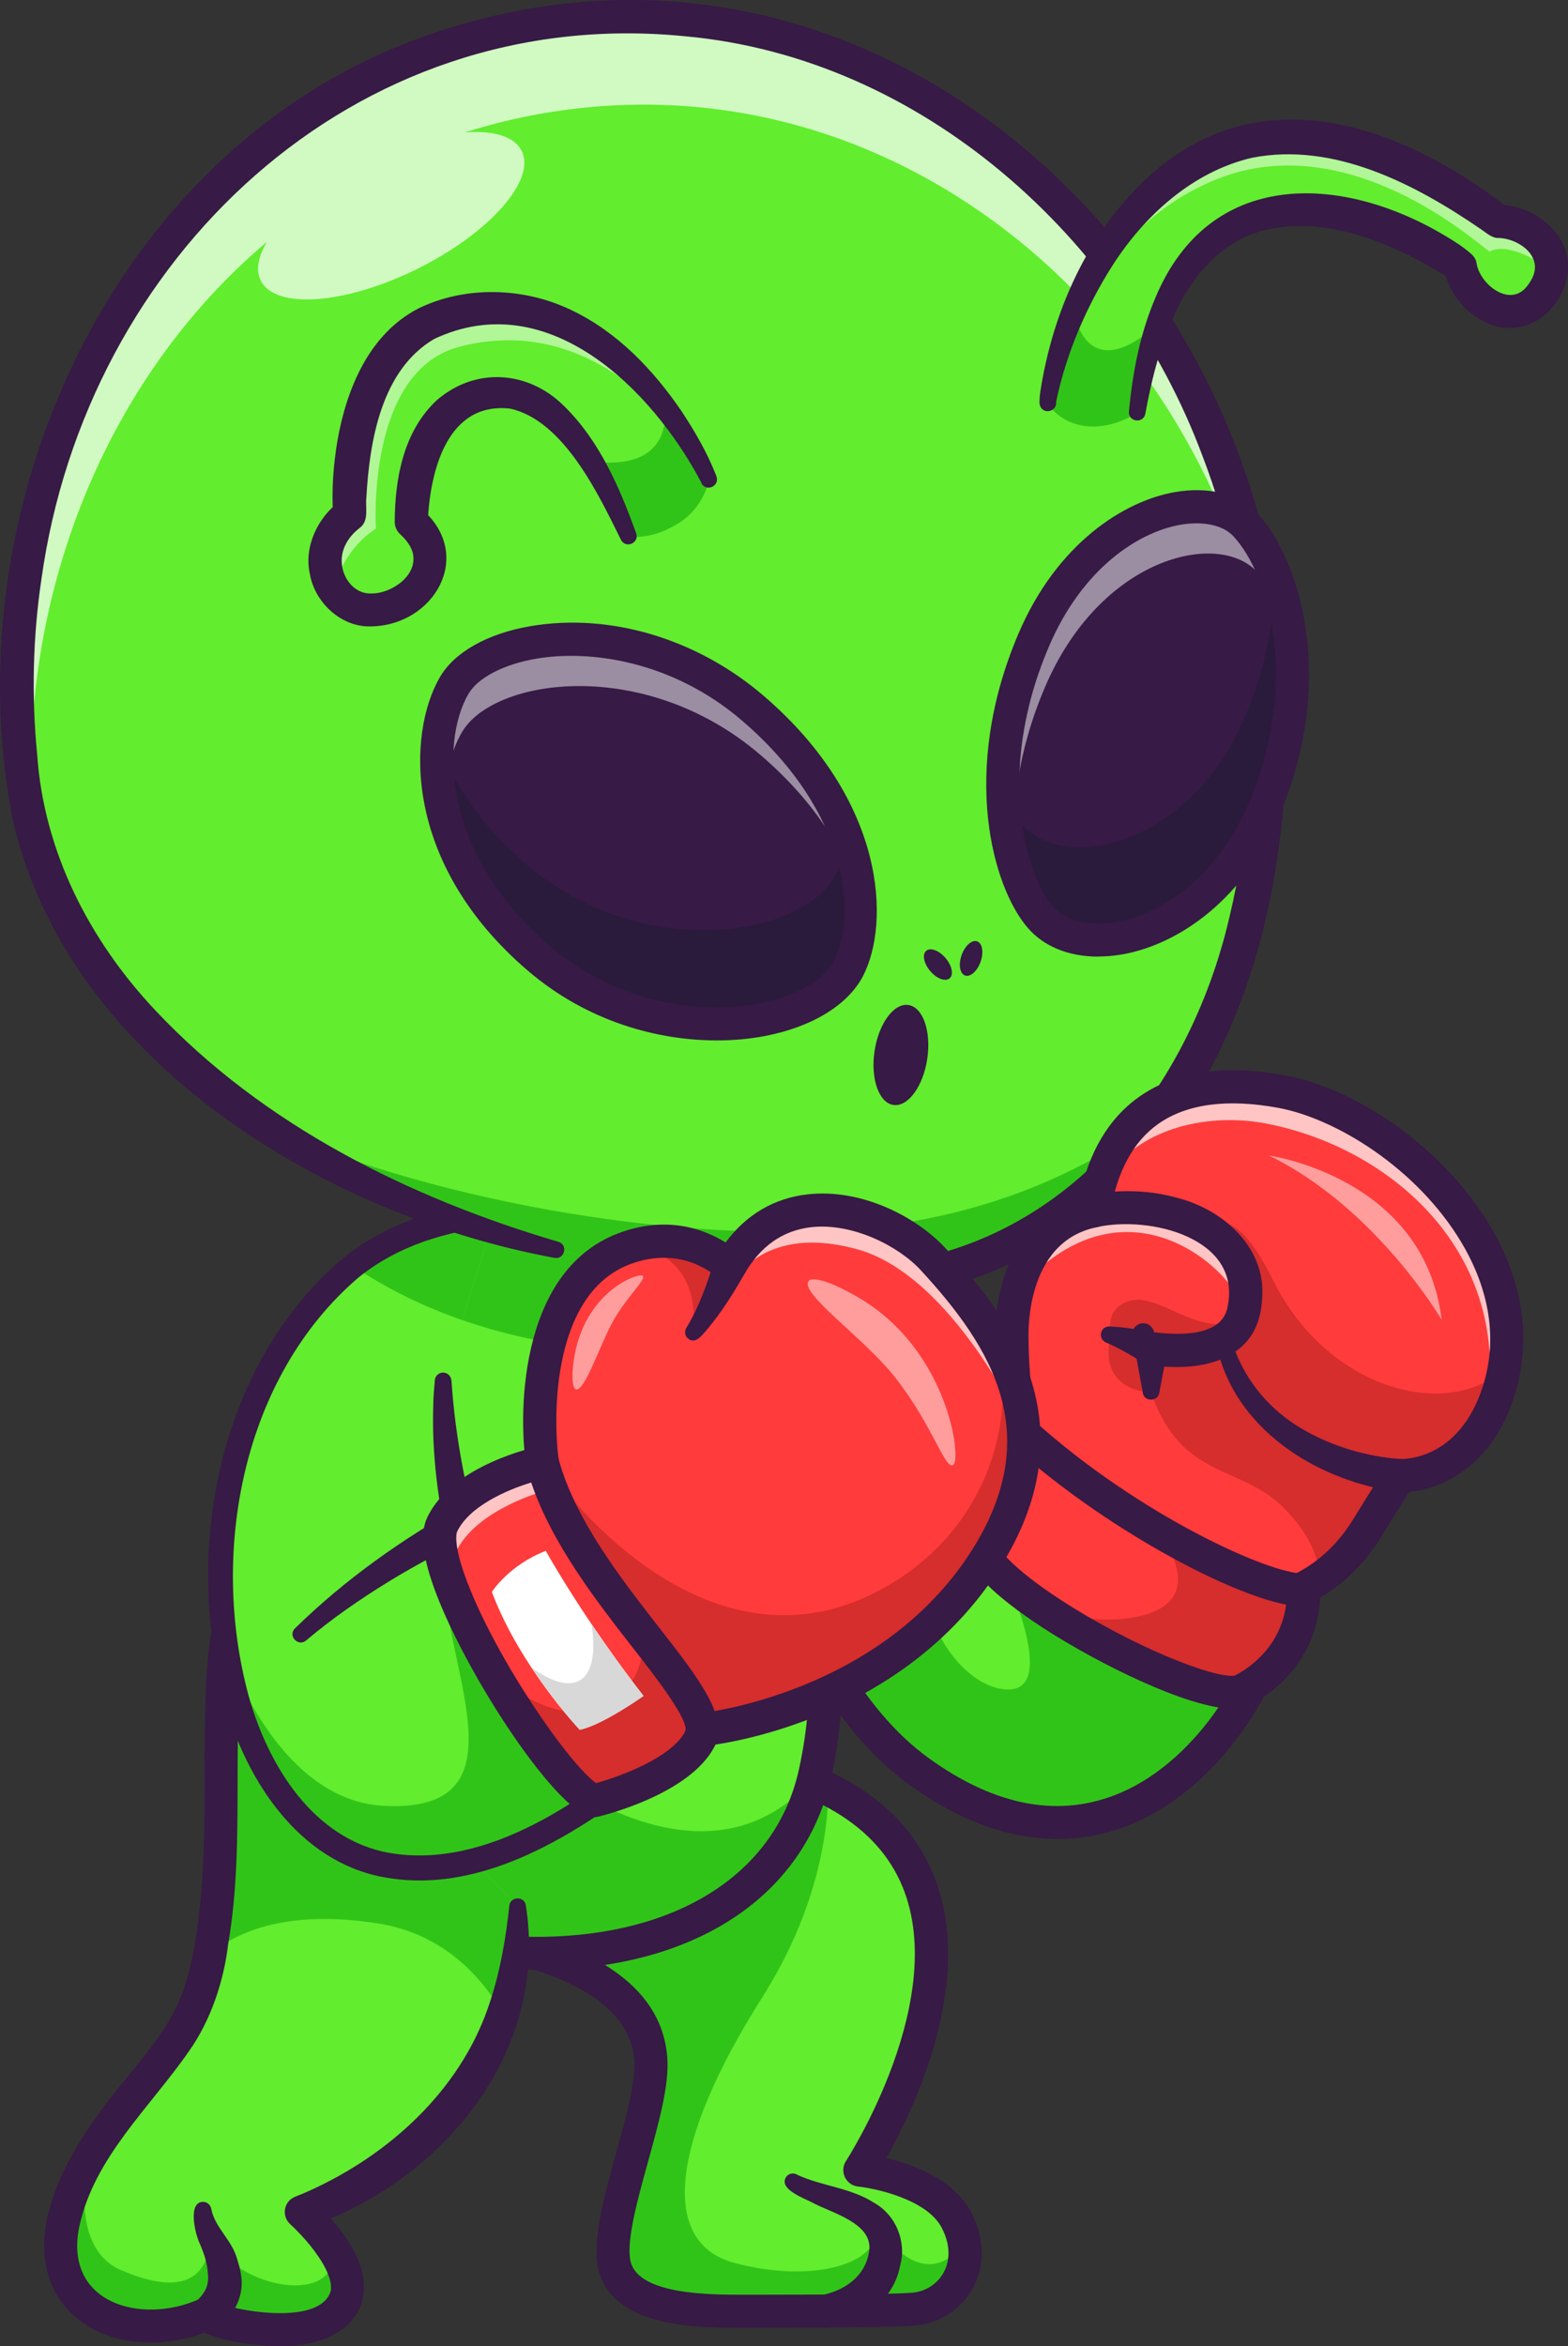 <?xml version="1.0" encoding="UTF-8"?>
<svg id="Layer_2" data-name="Layer 2" xmlns="http://www.w3.org/2000/svg" viewBox="0 0 165.45 247.47">
  <rect x="0" y="0" width="165.45" height="247.47" fill="#333333" stroke="none"/>
  <defs>
    <style>
      .cls-1 {
        fill: #ff3b3b;
      }

      .cls-2 {
        fill: #fff;
      }

      .cls-3 {
        fill: #31c418;
      }

      .cls-4 {
        fill: #d8d8d8;
      }

      .cls-5 {
        fill: #d62d2d;
      }

      .cls-6 {
        fill: #111a28;
      }

      .cls-7 {
        fill: #371a45;
      }

      .cls-8 {
        fill: #62ed2e;
      }

      .cls-9 {
        opacity: .35;
      }

      .cls-10 {
        opacity: .5;
      }

      .cls-11 {
        opacity: .7;
      }
    </style>
  </defs>
  <g id="Layer_2-2" data-name="Layer 2">
    <g>
      <path class="cls-8" d="m135.26,168.17c-1.65,12.44-16.78,34.16-38.21,18.73-15.76-11.34-19.07-40.62-19.07-40.62,0,0-29.66-18.5-8.96-17.09,14.73,1,19.17,12.65,30.17,21.72,4.25,3.5,9.47,6.62,16.64,8.59.35.1.71.19,1.08.28l18.35,8.38Z"/>
      <path class="cls-3" d="m135.26,168.17c-1.65,12.44-16.78,34.16-38.21,18.73-15.76-11.34-19.07-40.62-19.07-40.62,0,0-29.66-18.5-8.96-17.09,14.73,1,19.17,12.65,30.17,21.72-6.16,16.33,1.35,27,7.02,27.29,5.93.3-.74-13.43-.74-13.43l10.36-5.26c.35.1.71.19,1.08.28l18.35,8.38Z"/>
      <path class="cls-7" d="m111.58,193.96c-4.39,0-9.66-1.41-15.55-5.65-14.87-10.71-19-35.98-19.68-41.01-1.43-.92-4.79-3.13-8.09-5.7-6.52-5.08-9.04-8.55-8.16-11.25,1-3.09,5.64-3.13,9.04-2.9,10.89.74,16.55,6.97,22.55,13.56,6.17,6.78,12.55,13.79,25.64,17.09.93.24,1.5,1.18,1.26,2.12-.24.93-1.18,1.5-2.12,1.26-14.11-3.56-21.16-11.3-27.37-18.13-5.75-6.32-10.72-11.78-20.21-12.42-4.28-.29-5.31.38-5.48.52.01.29.38,2.3,7.22,7.59,4.03,3.12,8.21,5.73,8.25,5.76.45.28.75.75.81,1.28.03.29,3.41,28.64,18.36,39.4,7.1,5.11,13.91,6.32,20.23,3.6,8.25-3.56,14.22-13.54,15.23-21.14.13-.96,1.01-1.63,1.96-1.5.96.13,1.63,1,1.5,1.96-1.12,8.44-7.57,19.68-17.31,23.89-2.18.94-4.91,1.68-8.1,1.68Z"/>
      <path class="cls-8" d="m96.82,243.52c-1.75.26-13.33.26-17.83.26s-13.08.21-14.18-4.95c-1.02-4.8,4.27-16.25,3.86-21.67-1.1-14.66-32.73-13.71-32.73-13.71l38.25-18.44c5.5.73,9.84,2.03,13.23,3.73,22.33,11.23,3.32,40.17,3.32,40.17,0,0,7.88.8,10.19,5.28.45.86.71,1.7.83,2.51.53,3.56-1.89,6.37-4.94,6.83Z"/>
      <path class="cls-3" d="m96.82,243.52c-1.75.26-13.33.26-17.83.26s-13.08.21-14.18-4.95c-1.02-4.8,4.27-16.25,3.86-21.67-1.1-14.66-32.73-13.71-32.73-13.71l38.25-18.44c5.5.73,9.84,2.03,13.23,3.73-.07,4.73-1.22,12.84-7.02,21.98-9.68,15.29-10.8,25.82-2.95,27.95,8.24,2.24,15.76.16,15.05-4.09,0,0,4.46,7.9,9.26,2.11.53,3.56-1.89,6.37-4.94,6.83Z"/>
      <path class="cls-7" d="m77.96,245.53c-5.02,0-13.54-.21-14.85-6.34-.63-2.94.6-7.38,1.9-12.08,1.03-3.72,2.09-7.56,1.92-9.82-.8-10.65-22.6-12.35-30.94-12.1-.95.03-1.77-.73-1.79-1.69-.03-.96.73-1.77,1.69-1.8,1.36-.04,33.31-.81,34.52,15.32.22,2.87-.88,6.83-2.04,11.02-1.08,3.9-2.3,8.31-1.85,10.42.77,3.59,8.36,3.58,11.99,3.58h.48c10.58,0,16.49-.08,17.56-.25,1.33-.2,2.48-1.03,3.08-2.21.68-1.33.59-2.97-.26-4.6-1.54-2.97-6.89-4.14-8.82-4.35-.61-.06-1.13-.44-1.4-.99-.26-.55-.22-1.2.12-1.71.11-.17,11.25-17.4,5.72-29.48-2.9-6.32-9.97-10.27-21.04-11.73-.96-.13-1.63-1-1.5-1.96.13-.95,1-1.62,1.96-1.5,12.34,1.63,20.33,6.25,23.76,13.74,5.12,11.18-1.61,25.23-4.64,30.62,2.82.68,7.15,2.26,8.95,5.74,1.38,2.66,1.47,5.43.27,7.79-1.11,2.18-3.23,3.71-5.67,4.08-1.65.25-10.07.29-18.09.29h-.48c-.18,0-.37,0-.56,0Z"/>
      <path class="cls-8" d="m86.01,186.96c-.04.2-.09.4-.14.59-6.65,27.23-55.21,21.2-61.01,2.35-1.88-6.12-1.81-13.47-.15-21.2,2.39-11.13,8.08-23.02,16.01-33.05,3.65-4.63,7.78-8.85,12.28-12.43,9.78-7.78,25.63-11.02,31.25,1.81-.52,5.88-.69,11-.63,15.55.28,21.98,5.82,30.6,2.38,46.37Z"/>
      <path class="cls-3" d="m85.87,187.56c-6.65,27.23-55.21,21.2-61.01,2.35-1.88-6.12-1.81-13.47-.15-21.2,8.94,3.54,21.36,8.16,21.36,8.16,0,0,24.58,27.87,39.8,10.68Z"/>
      <path class="cls-3" d="m83.63,140.59c-4.76,1.23-9.87,1.9-15.18,1.9-10.36,0-19.94-2.54-27.71-6.83,3.65-4.63,7.78-8.85,12.28-12.43,9.78-7.78,25.63-11.02,31.25,1.81-.52,5.88-.69,11-.63,15.55Z"/>
      <path class="cls-3" d="m52.33,127.94l-3.56,11.3c-4.22-1.47-8.1-3.4-11.53-5.71,3.18-2.49,7.77-4.77,15.09-5.59Z"/>
      <path class="cls-7" d="m56.76,207.78c-14.2,0-30.14-6.25-33.56-17.36-2.95-9.59-1.51-22.15,4.06-35.37,5.53-13.14,14.29-24.93,24.67-33.18h0c7.26-5.78,16.44-8.4,23.39-6.68,4.8,1.19,8.44,4.36,10.55,9.16.12.27.17.56.14.85-1.56,17.6.1,28.52,1.44,37.29,1.26,8.26,2.34,15.39.28,24.85-2.64,12.13-13.48,19.75-28.98,20.4-.65.03-1.31.04-1.98.04Zm-2.66-83.19h0c-20.33,16.18-33.2,46.46-27.56,64.8,2.71,8.82,17.09,15.49,32.05,14.86,13.82-.58,23.44-7.18,25.72-17.66,1.92-8.83.93-15.34-.32-23.58-1.35-8.88-3.03-19.91-1.5-37.66-1.69-3.6-4.39-5.88-8.02-6.78-5.84-1.44-14.03.98-20.38,6.03Z"/>
      <path class="cls-8" d="m53.1,212.41c-5.14,15.72-21.28,20.92-21.28,20.92,0,0,1.97,1.75,3.4,3.96,1.82,2.79,2.78,6.33-2.15,8-3.2,1.09-10.38-.11-11.33-1.18-1.23.53-3.22,1.41-7.01,1.18-5.82-.35-12.05-5.66-5.51-17.26.39-.7.83-1.41,1.31-2.15,4.73-7.2,10.01-10.6,11.51-19.11.04-.21.07-.41.11-.62,2.43-14.29.06-22.41,2.15-35.28l30.32,30.14c.15,4.31-.44,8.09-1.52,11.41Z"/>
      <path class="cls-3" d="m33.07,245.29c-3.2,1.09-10.38-.11-11.33-1.18-1.23.53-3.22,1.41-7.01,1.18-5.82-.35-12.05-5.66-5.51-17.26-.62,3.74-.79,9.53,3.52,11.4,8.48,3.67,9.3-1.23,9.51-3.41,2.71,5.42,13.54,7.36,12.96,1.27,1.82,2.79,2.78,6.33-2.15,8Z"/>
      <path class="cls-3" d="m53.1,212.41c-2.37-4.03-6.4-8.45-13.2-9.53-10.06-1.59-15.32,1.17-17.75,3.26,2.43-14.29.06-22.41,2.15-35.28l30.32,30.14c.15,4.31-.44,8.09-1.52,11.41Z"/>
      <path class="cls-7" d="m26.01,171.14c-1.87,11.19.01,22.7-1.94,33.95-.45,3.86-1.84,8.04-4.13,11.26-4.15,5.99-9.99,11.18-11.57,18.49-1.69,8.09,6.51,10.41,12.66,7.66,0,0,2.01.45,2.01.45-.02-.05-.07-.09-.12-.11l.04.02c.09.07.34.15.46.2,2.65.88,10.52,2.06,11.49-1.46.1-.72-.18-1.53-.52-2.24-.83-1.67-2.28-3.37-3.74-4.74-.72-.62-.81-1.72-.18-2.44.22-.26.5-.42.8-.53.71-.27,1.53-.64,2.24-.98,8.26-3.96,15.44-10.79,18.24-19.66,1.04-3.18,1.62-6.53,1.99-10,.09-.98,1.58-1.06,1.74-.05.59,3.6.4,7.37-.5,10.99-.48,1.81-1.13,3.57-1.93,5.26-3.85,8.02-11.12,14.08-19.33,17.28-.45.17-.86.32-1.38.48l.62-2.96c.94.87,1.73,1.71,2.51,2.67,6.33,7.54,1.72,13.48-7.37,12.72-2.15-.16-4.33-.46-6.36-1.27-.28-.12-.67-.32-.93-.53-.14-.11-.27-.23-.4-.36l2.01.45c-.89.4-1.96.8-3.01,1.01-8.6,1.88-16.34-3.22-14.47-12.53.83-4.05,2.88-7.55,5.19-10.83,3.31-4.73,7.41-8.3,9.3-13.59,1.63-5.14,1.93-10.86,2.13-16.28.13-7.55-.3-15.34,1-22.9.15-.95,1.05-1.6,2-1.45.95.15,1.6,1.05,1.44,2h0Z"/>
      <path class="cls-8" d="m76.19,178.44s-23.58,26.65-40.85,16.18c-6.08-3.69-10.07-11.49-11.5-20.57-1.95-12.47.95-27.36,10-37.32,3.15-3.47,8.04-7.61,18.49-8.79l-5.57,17.66c-.13,5.46.8,11.02,1.65,14.89.68,3.1,1.32,5.11,1.32,5.11l12.64-11.36,13.81,24.2Z"/>
      <path class="cls-3" d="m76.19,178.44s-23.58,26.65-40.85,16.18c-6.08-3.69-10.07-11.49-11.5-20.57,2.49,6.33,7.79,16.08,16.88,16.44,17.1.69,3.16-19.14,6.74-28.48.18-.47.51-.98.96-1.52.68,3.1,1.32,5.11,1.32,5.11l12.64-11.36,13.81,24.2Z"/>
      <path class="cls-3" d="m52.33,127.94l-3.56,11.3c-4.22-1.47-8.1-3.4-11.53-5.71,3.18-2.49,7.77-4.77,15.09-5.59Z"/>
      <path class="cls-7" d="m47.64,145.62c.4,6.2,1.65,12.34,3.42,18.29.13.39.19.8-.08,1.29l-2.12-.58,12.64-11.35c.54-.48,1.36-.44,1.85.1.54.66,13.57,23.86,13.97,24.42.29.49.21,1.11-.16,1.52-3.84,4.17-8.01,7.85-12.6,11.14-6.93,4.82-15.31,9.16-24.03,7.56-8.97-1.63-14.53-10.17-16.8-18.39-4.42-16.19-.66-35.79,12.51-46.95,2.26-1.82,4.87-3.2,7.6-4.17,2.72-.95,5.54-1.53,8.35-1.85.72-.08,1.37.44,1.45,1.15.08.72-.44,1.37-1.16,1.45-2.66.3-5.28.85-7.77,1.71-2.48.88-4.81,2.12-6.84,3.75-12.31,10.49-15.76,29.01-11.63,44.18,2.05,7.32,6.8,15.07,14.79,16.54,10.39,1.82,20.87-5.71,28.37-12.19,2.02-1.8,4.01-3.71,5.8-5.67l-.16,1.52-13.81-24.19,2.01.32-12.64,11.35-.26.24c-.68.65-1.88.1-1.86-.82-.86-.49-.83-1.55-1.09-2.41-1.15-5.05-1.85-10.23-1.67-15.41,0-.86.1-1.73.16-2.59.04-.48.46-.84.94-.8.45.03.79.41.81.85h0Z"/>
      <g>
        <g>
          <path class="cls-8" d="m28.58,119.07c9.25,6.04,19.9,10.4,30.15,12.76l16.69,3.73c23.2,2.75,38.18-5.42,47.17-18.08,10.44-14.71,12.78-35.49,10.52-52.28C128.02,27.39,95.97-2.74,58.16,2.36,20.34,7.45-2.59,44.98,2.51,82.79c2.03,15.06,12.56,27.46,26.06,36.27Z"/>
          <path class="cls-3" d="m28.58,119.07c9.25,6.04,19.9,10.4,30.15,12.76l16.69,3.73c23.2,2.75,38.18-5.42,47.17-18.08-5.54,4.34-16.11,10.66-31.96,12.09-18.03,1.62-43.56-2.48-62.06-10.51Z"/>
          <g class="cls-11">
            <path class="cls-2" d="m28.17,25.51c-.93,1.54-1.21,2.97-.66,4.08,1.53,3.09,8.94,2.53,16.55-1.24,7.6-3.78,12.52-9.34,10.99-12.43-.77-1.54-2.99-2.18-5.98-1.96,3.37-1.07,6.88-1.87,10.54-2.36,36.07-4.86,66.9,22.34,74.08,57.69-.07-1.35-.19-2.71-.37-4.07C128.22,27.39,96.18-2.74,58.36,2.36,20.55,7.45-2.38,44.98,2.72,82.79c.18,1.37.43,2.71.71,4.03-1.61-23.85,7.75-47,24.74-61.31Z"/>
          </g>
          <path class="cls-7" d="m58.53,132.68c-24.19-4.45-51.45-20.85-57.21-46.33C-5.22,52.44,12.91,13.7,47.05,3.07c45.38-14.38,86.6,23.94,88.54,68.75,1.17,21.1-4.41,45.3-22.8,57.95-7.69,5.28-17.04,7.77-26.28,8.02-3.81.07-7.6.17-11.23-1.38-.85-.37-.62-1.65.28-1.72,3.62-.53,7.2-.29,10.82-.41,4.58-.17,9.16-.89,13.49-2.28,16.01-4.81,26.28-19.63,29.9-35.45,3.76-15.95,2.98-33.23-2.93-48.57C118.24,25.03,97.23,6.11,72.34,3.83,37.25.3,9.07,27.3,4.37,61.1c-.91,6.1-1.05,12.32-.45,18.46.69,10.19,5.47,19.59,12.49,27.03,11.37,12.08,26.69,19.73,42.5,24.39,1.05.3.69,1.88-.39,1.7h0Z"/>
          <path class="cls-7" d="m131.39,55.35c4.02,4.28,7.81,16.25,1.98,29.99s-19.13,16.57-23.61,11.38c-3.44-3.99-6.55-15.4-.71-29.14,5.84-13.74,18.23-16.61,22.35-12.22Z"/>
          <g class="cls-10">
            <path class="cls-2" d="m107.11,90.57c-.45-5.04.25-11.27,3.14-18.06,5.84-13.74,18.23-16.61,22.35-12.23,1.36,1.44,2.69,3.77,3.64,6.75-.55-5.88-2.66-10.45-4.84-12.76-4.12-4.38-16.51-1.51-22.35,12.22-4.18,9.84-3.77,18.49-1.93,24.08Z"/>
          </g>
          <g class="cls-9">
            <path class="cls-6" d="m109.76,96.72c4.48,5.19,17.78,2.36,23.61-11.38,4.27-10.05,3.39-19.15,1.03-24.99.14,4.54-.66,9.74-2.99,15.21-5.83,13.74-19.13,16.58-23.61,11.38-.71-.82-1.41-1.97-2.01-3.38.14,6.18,2,10.88,3.96,13.16Z"/>
          </g>
          <path class="cls-7" d="m47.92,72.31c-3.23,5.61-3.28,18.29,8.91,28.74,12.2,10.44,29.27,7.72,32.7,1.07,2.64-5.1,2.08-17-10.12-27.44-12.2-10.44-28.19-8.11-31.5-2.37Z"/>
          <g class="cls-10">
            <path class="cls-2" d="m46.89,85.03c0-3.16.74-5.88,1.84-7.78,3.31-5.74,19.3-8.08,31.5,2.37,6.05,5.18,9.24,10.72,10.59,15.6.09-5.94-2.68-14.15-11.4-21.62-12.2-10.44-28.19-8.11-31.5-2.37-1.74,3.03-2.56,8.11-1.03,13.8Z"/>
          </g>
          <g class="cls-9">
            <path class="cls-6" d="m56.83,101.05c12.19,10.44,29.26,7.71,32.7,1.07,1.5-2.91,1.97-8.04-.18-13.86-.2,1.56-.6,2.91-1.15,3.97-3.43,6.65-20.51,9.38-32.7-1.07-4.86-4.17-7.78-8.68-9.33-12.97-.63,6.39,1.74,15.22,10.66,22.86Z"/>
          </g>
          <path class="cls-7" d="m115.87,100.9c-3.09,0-5.73-1.06-7.43-3.04-3.67-4.25-7.18-16.42-1-30.97,4.08-9.6,11.17-14.02,16.45-14.97,3.64-.65,6.83.16,8.78,2.23h0c4.22,4.49,8.58,17.11,2.31,31.87-4.05,9.53-11.35,13.84-16.83,14.69-.78.12-1.54.18-2.28.18Zm10.39-45.7c-.56,0-1.15.05-1.76.16-4.38.78-10.32,4.58-13.85,12.9-5.77,13.58-2.2,24.27.43,27.32,1.29,1.49,3.73,2.13,6.53,1.69,4.56-.71,10.67-4.4,14.16-12.61,5.32-12.53,2.24-23.98-1.64-28.11-.82-.88-2.21-1.35-3.87-1.35Z"/>
          <path class="cls-7" d="m75.64,109.74c-6.15,0-13.59-1.92-19.95-7.36-13.23-11.33-12.72-24.98-9.29-30.93h0c1.53-2.65,5.01-4.62,9.55-5.4,8.37-1.44,17.57,1.3,24.59,7.31,13.03,11.16,13.38,24.06,10.53,29.57-1.58,3.06-5.34,5.37-10.33,6.34-1.54.3-3.27.47-5.11.47Zm-26.21-36.56c-3.08,5.35-2.47,17.12,8.54,26.54,7.32,6.27,16.22,7.27,22.12,6.12,3.87-.76,6.82-2.45,7.9-4.52,2.35-4.56,1.8-15.46-9.7-25.32-7.35-6.3-16.05-7.5-21.73-6.52-3.41.59-6.14,2-7.12,3.7h0Z"/>
          <ellipse class="cls-7" cx="102.46" cy="101.09" rx="1.91" ry="1.06" transform="translate(-27.07 163.84) rotate(-70.46)"/>
          <path class="cls-7" d="m99.77,101.05c.68.8.88,1.76.43,2.14-.44.38-1.36.04-2.04-.76-.68-.8-.88-1.76-.43-2.14.44-.38,1.36-.04,2.04.76Z"/>
          <path class="cls-8" d="m74.78,50.58l-8.45,6.01c-1.31-3.23-2.62-5.83-3.92-7.91-5.23-8.35-10.28-8.24-14.02-5.98-5.09,3.08-4.98,12.35-4.98,12.35,4.93,4.51-.32,9.79-4.88,9.25-3.95-.46-6.32-6.39-1.64-10.01-.11-1.85-.36-18.01,10.32-21.04,10.53-2.98,18.41,3.84,22.99,9.79,2.94,3.82,4.52,7.28,4.58,7.54Z"/>
          <g class="cls-10">
            <path class="cls-2" d="m73.29,47.64c-.18-.23-.36-.47-.54-.71-4.84-6.29-13.11-13.28-24.29-10.35-9.25,2.42-8.91,17.21-8.79,19.17-3.04,1.96-4.13,5.15-4.52,6.29-1.36-2.17-1.25-5.43,1.75-7.75-.11-1.85-.36-18.01,10.32-21.04,10.53-2.98,18.41,3.84,22.99,9.79,1.3,1.68,2.33,3.3,3.08,4.6Z"/>
          </g>
          <path class="cls-3" d="m74.78,50.58s-.33,2.84-3.25,4.65c-2.91,1.81-5.21,1.36-5.21,1.36-1.31-3.23-2.62-5.83-3.92-7.91,3.26.4,8.05.09,7.8-5.64,2.94,3.82,4.52,7.28,4.58,7.54Z"/>
          <path class="cls-7" d="m73.93,50.77c-5.16-9.72-16.12-20.67-28.11-15.02-5.55,3.25-6.82,10.68-7.16,16.69-.13,1.12.31,2.47-.69,3.23-1.35,1.03-2.19,2.56-1.84,4.22.3,1.47,1.46,2.75,3.02,2.71,2.19.03,4.99-1.93,4.4-4.29-.2-.76-.73-1.41-1.33-1.97-.37-.34-.56-.8-.57-1.27.02-4.59.91-9.56,4.44-12.86,4.12-3.55,9.7-3.11,13.44.63,3.76,3.69,5.87,8.63,7.6,13.42.35,1.04-1.15,1.65-1.62.65-2.4-4.86-6.02-12.49-11.62-13.8-6.66-.81-8.51,6.5-8.75,11.9,0,0-.57-1.27-.57-1.26,5.53,4.87,1.21,12.25-5.45,12.32-3.11.1-5.9-2.52-6.42-5.51-.66-2.89.84-5.99,3.12-7.66,0,0-.67,1.49-.67,1.49-.17-2.75.02-5.31.47-7.99.96-5.36,3.29-11.14,8.5-13.85,5.01-2.46,11.23-2.24,16.19.17,4.86,2.32,8.62,6.29,11.59,10.63,1.42,2.15,2.72,4.39,3.66,6.79.52,1.21-1.27,1.89-1.63.61h0Z"/>
          <path class="cls-8" d="m162.42,31.35c-2.65,3.25-7.51.81-8.34-3.24-1.13-1.18-23.84-16.11-31.93,6.08-.94,2.58-1.68,5.66-2.17,9.33l-9.42-1.01c-.08-.28.59-4.56,2.76-9.73,2.63-6.24,7.45-13.76,15.78-17.09,12.8-5.11,27.67,6.71,29.02,7.66,3.87.11,7.62,3.92,4.3,7.99Z"/>
          <path class="cls-8" d="m162.42,31.35c-2.65,3.25-7.51.81-8.34-3.24-1.13-1.18-23.84-16.11-31.93,6.08-.94,2.58-1.68,5.66-2.17,9.33l-9.42-1.01c-.08-.28.59-4.56,2.76-9.73,2.63-6.24,7.45-13.76,15.78-17.09,12.8-5.11,27.67,6.71,29.02,7.66,3.87.11,7.62,3.92,4.3,7.99Z"/>
          <g class="cls-10">
            <path class="cls-2" d="m163.68,28.54c-1.1-.84-4.51-3.06-6.52-2-1.46-1.03-14.93-13.17-28.74-7.65-8,3.19-12.99,9.97-15.99,16.16.26-.73.56-1.49.89-2.28,2.63-6.24,7.45-13.76,15.78-17.09,12.8-5.11,27.67,6.71,29.02,7.66,2.95.08,5.84,2.32,5.56,5.19Z"/>
          </g>
          <path class="cls-3" d="m122.15,34.19c-.94,2.58-1.68,5.66-2.17,9.33,0,0-2.46,1.78-5.42,1.42s-4-2.43-4-2.43c-.08-.28.59-4.56,2.76-9.73.69,3.76,3.26,6.42,8.83,1.41Z"/>
          <path class="cls-7" d="m109.73,42.76c-.08-.41-.04-.32-.04-.59,0-.15.05-.67.08-.84,1.23-7.98,4.57-15.8,10.3-21.62,11.93-12.1,27.18-6.96,39.07,2.21,0,0-.95-.32-.95-.32,3.75.06,7.7,3.12,7.23,7.18-.53,4.17-4.71,7.14-8.65,5.22-2.28-1.06-3.88-3.15-4.39-5.55l.45.86s.01.02.02.03c0,0-.02-.01-.03-.02-.04-.04-.3-.21-.35-.25-5.87-3.65-13.71-6.88-20.53-4.32-7.19,2.96-9.77,11.68-11.09,18.89-.2,1.07-1.81.88-1.73-.24.39-4.08,1.15-8.19,2.84-12.1,5.69-13.47,19.47-13.02,30.52-6.44.93.56,1.88,1.15,2.71,1.88.31.27.56.62.61,1.02.37,2.31,3.62,4.77,5.38,2.36.81-1.06,1.09-2.14.37-3.25-.66-1.01-2.12-1.75-3.47-1.77-.64.03-1.32-.59-1.81-.92-6.97-4.78-15.52-9.23-24.16-7.54-6.25,1.46-11.32,6.05-14.74,11.39-2.76,4.34-4.86,9.25-5.92,14.3,0,0-.01.08-.01.08-.01,0,.02.06-.04-.16.32,1.09-1.31,1.61-1.67.51h0Z"/>
        </g>
        <ellipse class="cls-7" cx="95.06" cy="111.27" rx="5.33" ry="2.81" transform="translate(-29.16 188.65) rotate(-81.41)"/>
      </g>
      <path class="cls-7" d="m31.12,171.76c5.29-5.18,11.35-9.46,17.82-13.06.84-.47,1.91-.16,2.37.68.49.88.12,2.02-.81,2.43-3.25,1.47-6.42,3.13-9.47,5-3.05,1.87-6.01,3.92-8.73,6.22-.84.71-1.96-.49-1.18-1.28h0Z"/>
      <path class="cls-7" d="m20.88,242.58s0-.02.02-.04c.38-.37.74-.84.91-1.34.12-.32.17-.76.14-1.14-.06-1.29-.33-2.16-.92-3.53-.44-.93-1.29-4.44.52-4.28.39.06.67.37.74.73.39,2.01,2.19,3.28,2.73,5.29.18.57.36,1.18.43,1.78.34,2.19-.86,4.55-2.85,5.56-2.03,1.08-3.69-1.85-1.72-3.04h0Z"/>
      <g>
        <path class="cls-1" d="m158.7,144.49c-.14.74-.32,1.48-.55,2.22-2.97,9.39-10.44,8.93-10.44,8.93,0,0-2.54,4.07-3.39,5.46-1.48,2.44-3.25,4.2-5.15,5.46-7.56,5.05-17.01,2.07-17.41,1.85l-6.59-3.58c-8.31-2.36-8.39-23.38-8.39-23.38,0,0-.14-2.47.59-5.35.87-3.41,2.98-7.37,8.03-8.37,0-.02,0-.05.01-.07,2.23-13.49,12.74-13.82,19.77-12.52,10.93,2.02,26.12,15.14,23.51,29.35Z"/>
        <g class="cls-10">
          <path class="cls-2" d="m133.9,121.88s16.41,2.28,18.22,17.33c0,0-6.91-11.82-18.22-17.33Z"/>
        </g>
        <g class="cls-11">
          <path class="cls-2" d="m131.15,138.66c.52-3.13-11.72-16.33-23.78-2.55.87-3.41,2.98-7.37,8.03-8.37,0-.02,0-.05.01-.07.94-.17,1.95-.27,3.04-.27,14.75,0,12.75,10.95,12.69,11.26Z"/>
        </g>
        <path class="cls-5" d="m158.7,144.49c-.14.74-.32,1.48-.55,2.22-2.97,9.39-10.44,8.93-10.44,8.93,0,0-2.54,4.07-3.39,5.46-1.48,2.44-3.25,4.2-5.15,5.46.07-1.43-.37-4.01-3.44-7.25-4.77-5.02-10.94-3-14.27-12.4-6.11-.64-4.22-6.08-4.22-6.08,0,0-.8-2.65,1.76-3.56,3.2-1.14,7.08,3.77,11.91,2.04,2.51-3.77-1.8-9.35-5.41-10.69,3.51.17,5.26-.75,8.9,6.55,5.56,11.13,17.89,14.76,24.29,9.32Z"/>
        <g class="cls-11">
          <path class="cls-2" d="m158.14,146.71c-.44,1.38-.97,2.54-1.56,3.53,3.75-17.44-9.4-29.08-22.9-31.72-5.58-1.09-13.68-.07-17.75,6.77,3.01-11.15,12.67-11.37,19.26-10.15,11.5,2.12,27.71,16.53,22.96,31.57Z"/>
        </g>
        <path class="cls-7" d="m128.62,171.23c-3.89,0-6.95-.89-7.7-1.29-.85-.46-1.16-1.52-.7-2.37.44-.81,1.43-1.13,2.26-.75.52.18,13.66,4.34,20.34-6.63.85-1.39,3.3-5.31,3.4-5.48.34-.54.95-.85,1.59-.82.24,0,6.17.18,8.67-7.71,1.94-6.14-.18-11.64-2.3-15.17-4.7-7.83-13.27-13.05-19.31-14.16-5.39-.99-9.64-.42-12.65,1.69-2.66,1.88-4.38,5.06-5.09,9.47-.12.72-.67,1.29-1.38,1.43-7.69,1.53-7.24,11.49-7.22,11.91,0,.03,0,.06,0,.09.02,5.11,1.38,20.07,7.12,21.7.93.26,1.46,1.23,1.2,2.15-.26.93-1.23,1.46-2.15,1.2-9.24-2.63-9.65-22.5-9.66-25-.24-4.42,1.35-12.93,8.85-15.19.99-4.79,3.11-8.36,6.32-10.62,3.8-2.68,8.95-3.44,15.29-2.27,8.07,1.49,16.98,7.98,21.67,15.8,3.57,5.94,4.48,12.17,2.63,18.02-2.39,7.55-7.81,9.86-11.12,10.13-.78,1.26-2.27,3.65-2.88,4.64-4.54,7.45-11.68,9.23-17.18,9.23Zm-6.12-4.4s.06.03.09.04c-.02-.01-.05-.03-.09-.04Z"/>
        <path class="cls-7" d="m120.59,146.91l-.86-4.68-.24-1.29c-.12-.63.3-1.23.93-1.35.63-.12,1.23.3,1.35.93,2.6.32,7.24.51,7.77-2.73,1.48-7.23-8.25-9.61-13.83-8.35-.95.18-1.86-.44-2.04-1.38-.18-.95.44-1.86,1.38-2.04,3.08-.59,6.26-.51,9.3.36,4.9,1.29,9.41,5.4,8.8,10.88-.36,5.39-4.86,7.08-9.6,6.92-.83-.03-1.54-.08-2.39-.21l2.05-1.71s-.89,4.66-.89,4.66c-.18.95-1.57.94-1.74,0h0Z"/>
        <path class="cls-7" d="m147.58,157.38c-8.25-1.12-16.73-6.2-19.01-14.62-.3-1.06,1.24-1.59,1.65-.56,1.29,3.56,3.81,6.53,7.05,8.44,3.17,1.9,6.9,3,10.57,3.26,2.39.17,2.13,3.67-.27,3.48h0Z"/>
        <path class="cls-7" d="m120.82,143.86c-1.28-.81-2.7-1.65-4.07-2.24-.48-.17-.72-.7-.53-1.17.14-.35.49-.55.84-.54,1.78.08,3.39.38,5.11.73,2.68.77,1.08,4.6-1.35,3.22h0Z"/>
        <path class="cls-1" d="m137.56,167.7c.06,7.84-6.75,10.71-6.75,10.71-3.49.83-16.14-5.13-23.06-10.47-.64-.49-1.23-.98-1.76-1.46-1.56-1.41-2.59-2.72-2.79-3.78-1-5.34,4.8-11.51,4.8-11.51.96.87,1.96,1.71,2.98,2.53,3.66,2.97,7.57,5.6,11.27,7.76,6.74,3.94,12.77,6.28,15.32,6.22Z"/>
        <g class="cls-11">
          <path class="cls-2" d="m110.97,153.72c-1.43,1.01-3.03,2.54-4.34,4.83-1.91,3.34-1.4,6.14-.64,7.92-1.56-1.41-2.59-2.72-2.79-3.78-1-5.34,4.8-11.51,4.8-11.51.96.87,1.96,1.71,2.98,2.53Z"/>
        </g>
        <path class="cls-5" d="m137.56,167.7c.06,7.84-6.75,10.71-6.75,10.71-3.49.83-16.14-5.13-23.06-10.47,2.98,1.95,6.97,3.47,11.71,2.68,6.94-1.15,5.02-5.9,2.77-9.15,6.74,3.94,12.77,6.28,15.32,6.22Z"/>
        <path class="cls-7" d="m130.1,180.23c-4.71,0-14.4-4.86-20-8.5-5.28-3.43-8.17-6.36-8.62-8.71-1.16-6.14,4.98-12.75,5.24-13.03.65-.69,1.73-.74,2.44-.1,11.08,9.97,24.86,16.15,28.35,16.07.46-.02.92.17,1.26.49s.53.77.53,1.24c.07,8.9-7.49,12.2-7.81,12.34-.09.04-.18.07-.28.09-.33.08-.7.11-1.11.11Zm.71-1.81h0,0Zm0,0h0,0Zm-22.63-24.75c-1.64,2.14-3.82,5.79-3.27,8.7.15.77,1.8,3,7.09,6.43,7.3,4.74,15.99,8.25,18.27,7.94.84-.41,4.78-2.57,5.44-7.49-6.05-1.17-18.15-7.55-27.53-15.58Z"/>
      </g>
      <g>
        <path class="cls-1" d="m56.31,169.71l17.74,12.74s19.24-1.83,29.56-17.37c3.52-5.3,4.66-10.06,4.38-14.33-.22-3.37-1.34-6.43-2.87-9.18-1.88-3.37-4.39-6.28-6.67-8.75-4.44-4.82-15.9-9.04-21.45.76,0,0-.05-.05-.13-.13,0,0-.02-.01-.02-.02-.79-.71-4.55-3.67-10.08-2.01-.31.09-.62.2-.94.32-10.23,3.9-9.06,19.87-8.51,23.02.11.64.01,2.8-.16,5.29-.31,4.34-.84,9.67-.84,9.67Z"/>
        <g class="cls-10">
          <path class="cls-2" d="m67.81,134.56c-.49-.33-6.18,1.67-7.26,8.86-.29,1.93-.11,3.09.25,3.14.89.12,2.34-4.24,3.7-6.86,1.4-2.71,3.79-4.81,3.31-5.14Z"/>
        </g>
        <g class="cls-10">
          <path class="cls-2" d="m100.59,154.51c.88-.58-.47-12.01-9.92-17.6-3.01-1.78-5.04-2.33-5.37-1.75-.81,1.38,5.9,5.98,9.17,10.15,3.99,5.08,5.24,9.78,6.12,9.2Z"/>
        </g>
        <g class="cls-11">
          <path class="cls-2" d="m76.22,137.1s2.81-8.5,14.27-5.32c10.06,2.79,17.5,18.98,17.5,18.98-.22-3.37-1.34-6.43-2.87-9.18-1.88-3.37-4.39-6.28-6.67-8.75-4.44-4.82-15.9-9.04-21.45.76,0,0-.05-.05-.13-.13,0,0-.02-.01-.02-.02-.35,1.96-.62,3.67-.62,3.67Z"/>
        </g>
        <path class="cls-5" d="m66.76,131.42c.08.02.16.03.25.05,7.52,1.22,6.11,9.09,6.11,9.09,2.02-2.71,3.16-5.4,3.75-7.1-.74-.67-4.52-3.7-10.11-2.03Z"/>
        <path class="cls-5" d="m56.31,169.71l17.74,12.74s19.24-1.83,29.56-17.37c6.3-9.49,4.99-17.29,1.51-23.51,2.21,7.56-.55,20.09-12.62,26.33-18.44,9.53-33.54-11.57-33.54-11.57l-1.81,3.71c-.31,4.34-.84,9.67-.84,9.67Z"/>
        <path class="cls-7" d="m74.05,184.19c-.36,0-.72-.11-1.02-.33l-17.74-12.73c-.51-.36-.78-.97-.72-1.59.63-6.29,1.18-13.43,1.02-14.49-.91-5.17-1.1-20.87,9.61-24.95,5.23-1.99,9.24-.38,11.36.95,2.17-2.93,5.12-4.67,8.62-5.07,5.81-.67,11.62,2.46,14.56,5.65,5.31,5.77,16.37,17.78,5.33,34.41-10.66,16.05-30.03,18.06-30.85,18.14-.06,0-.11,0-.17,0Zm-15.91-15.31l16.37,11.74c3.31-.48,18.94-3.41,27.65-16.51,8.38-12.61,2.55-21.93-4.99-30.12-2.37-2.58-7.24-5.04-11.59-4.55-3,.35-5.38,2.02-7.06,4.99-.27.48-.75.8-1.29.87-.54.07-1.09-.11-1.47-.5-.14-.14-3.73-3.57-9.32-1.44-8.65,3.3-8.05,17.47-7.41,21.09.3,1.69-.5,10.5-.89,14.43Z"/>
        <path class="cls-1" d="m51.87,176.08c3.77,6.59,8.5,12.9,10.8,13.86,0,0,8.81-2.12,11.15-6.44,1.16-2.14-2.04-6.13-5.98-11.19-4.04-5.18-8.86-11.47-10.6-18.05,0,0-8.25,1.67-10.57,6.55-1.14,2.39,1.59,8.96,5.21,15.27Z"/>
        <g class="cls-11">
          <path class="cls-2" d="m49.36,171.35c-1.34-3.38-1.95-6.2-1.27-7.62,1.91-4.01,7.56-5.99,10.06-6.69-.36-.92-.67-1.84-.92-2.77,0,0-8.25,1.67-10.57,6.55-.85,1.79.46,5.92,2.7,10.53Z"/>
        </g>
        <path class="cls-5" d="m51.87,176.08c3.77,6.59,8.5,12.9,10.8,13.86,0,0,8.81-2.12,11.15-6.44,1.16-2.14-2.04-6.13-5.98-11.19.16,2.24-.36,4.91-2.94,6.91-4.08,3.16-9.8.26-13.03-3.14Z"/>
        <path class="cls-7" d="m62.66,191.69c-.23,0-.46-.05-.68-.14-4.15-1.75-12.79-15.13-15.96-23.47-1.44-3.79-1.74-6.34-.94-8.02,2.67-5.61,11.44-7.43,11.81-7.51.91-.18,1.79.37,2.03,1.26,1.7,6.41,6.65,12.76,10.62,17.85,4.34,5.56,7.47,9.58,5.8,12.66-2.63,4.87-11.3,7.07-12.28,7.31-.13.03-.27.05-.41.05Zm-6.61-35.32c-2.56.78-6.53,2.49-7.82,5.19-.02.05-.51,1.16,1.06,5.28,3.14,8.25,10.74,19.21,13.61,21.24,2.6-.73,7.91-2.68,9.38-5.41.58-1.07-3.07-5.76-5.49-8.85-3.84-4.93-8.55-10.97-10.74-17.45Z"/>
        <path class="cls-7" d="m72.47,139.97c1.32-2.17,2.18-4.65,2.93-7.08.85-2.42,4.35-.96,3.22,1.35-1.2,2.13-2.5,4.21-4.09,6.08-.47.54-1.21,1.56-1.99.81-.32-.32-.32-.81-.06-1.16h0Z"/>
        <path class="cls-2" d="m51.9,167.91c1.09,2.92,2.64,5.67,4.17,7.97,2.59,3.93,5.1,6.57,5.1,6.57,2.38-.48,6.73-3.57,6.73-3.57-2.1-2.69-3.95-5.3-5.49-7.58-3.04-4.51-4.82-7.72-4.82-7.72-3.9,1.5-5.69,4.33-5.69,4.33Z"/>
        <path class="cls-4" d="m56.08,175.88c2.59,3.93,5.1,6.57,5.1,6.57,2.38-.48,6.73-3.57,6.73-3.57-2.1-2.69-3.95-5.3-5.49-7.58.26,1.66.44,4.42-.84,5.63-1.4,1.33-3.66.27-5.51-1.04Z"/>
      </g>
      <path class="cls-7" d="m86.95,242.03c2.49-.58,4.56-2.2,4.79-4.88.11-2.68-3.9-3.73-5.94-4.78-.74-.44-3.83-1.46-2.8-2.82.3-.34.79-.39,1.15-.15,2.53,1.18,5.63,1.35,8.11,2.96,2.29,1.3,3.41,4.09,2.72,6.61-.66,3.62-4.1,6.24-7.66,6.53-2.29.19-2.65-3.16-.37-3.47h0Z"/>
    </g>
  </g>
</svg>